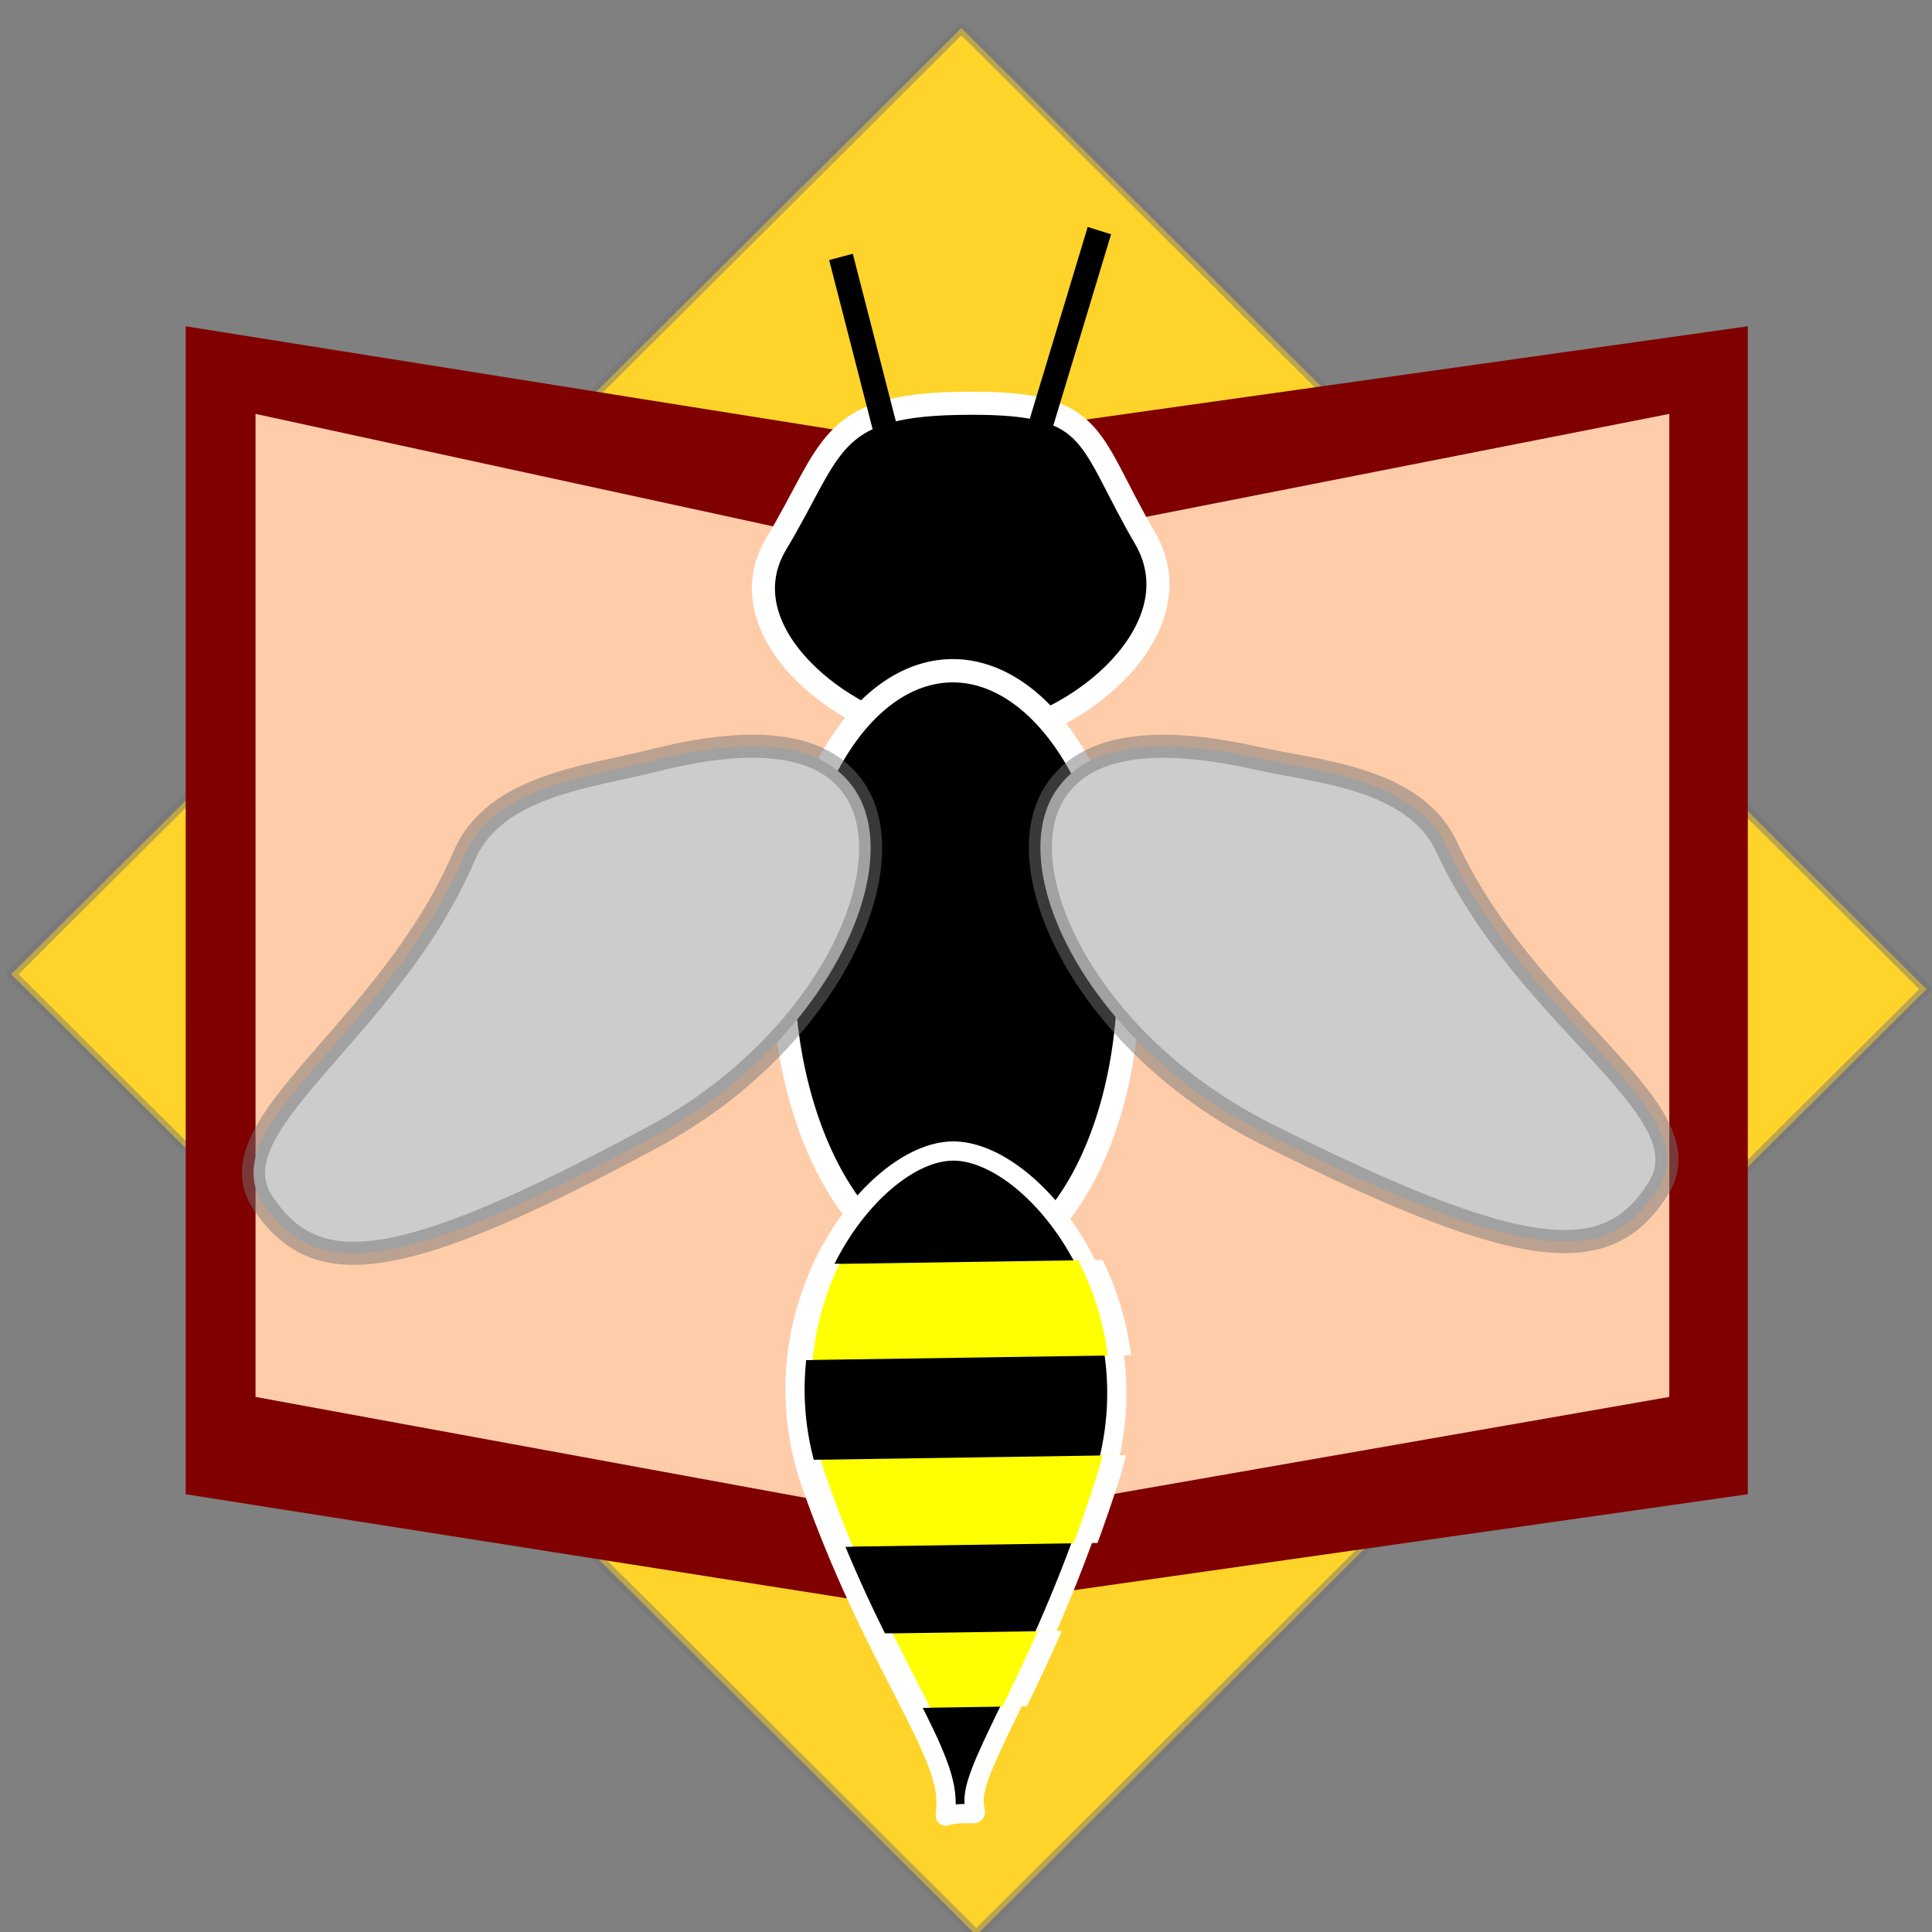 <?xml version="1.0" encoding="UTF-8" standalone="no"?>
<!-- Created with Inkscape (http://www.inkscape.org/) -->

<svg
   xmlns:dc="http://purl.org/dc/elements/1.1/"
   xmlns:cc="http://creativecommons.org/ns#"
   xmlns:rdf="http://www.w3.org/1999/02/22-rdf-syntax-ns#"
   xmlns:svg="http://www.w3.org/2000/svg"
   xmlns="http://www.w3.org/2000/svg"
   xmlns:sodipodi="http://sodipodi.sourceforge.net/DTD/sodipodi-0.dtd"
   xmlns:inkscape="http://www.inkscape.org/namespaces/inkscape"
   width="128"
   height="128"
   id="svg2"
   version="1.1"
   inkscape:version="0.48.4 r9939"
   sodipodi:docname="New document 1">
  <rect width="100%" height="100%" fill="#808080" stroke="none"/>
  <defs
     id="defs4">
    <clipPath
       clipPathUnits="userSpaceOnUse"
       id="clipPath3099">
      <g
         id="g3101">
        <rect
           inkscape:transform-center-y="-6.0609153"
           inkscape:transform-center-x="-4.0406102"
           transform="matrix(0.678,-0.735,0.735,0.678,0,0)"
           y="694.053"
           x="-683.03"
           height="36.365"
           width="7.576"
           id="rect3103"
           style="fill:#ffff00;fill-opacity:1;fill-rule:nonzero;stroke:#ffffff;stroke-width:1;stroke-linecap:round;stroke-linejoin:round;stroke-miterlimit:4;stroke-opacity:1;stroke-dasharray:none" />
        <rect
           inkscape:transform-center-y="-6.0609153"
           inkscape:transform-center-x="-4.0406102"
           transform="matrix(0.678,-0.735,0.735,0.678,0,0)"
           y="694.792"
           x="-669.299"
           height="36.365"
           width="7.576"
           id="rect3105"
           style="fill:#ffff00;fill-opacity:1;fill-rule:nonzero;stroke:#ffffff;stroke-width:1;stroke-linecap:round;stroke-linejoin:round;stroke-miterlimit:4;stroke-opacity:1;stroke-dasharray:none" />
        <rect
           inkscape:transform-center-y="-6.0609153"
           inkscape:transform-center-x="-4.0406102"
           transform="matrix(0.678,-0.735,0.735,0.678,0,0)"
           y="695.456"
           x="-696.849"
           height="36.365"
           width="7.576"
           id="rect3107"
           style="fill:#ffff00;fill-opacity:1;fill-rule:nonzero;stroke:#ffffff;stroke-width:1;stroke-linecap:round;stroke-linejoin:round;stroke-miterlimit:4;stroke-opacity:1;stroke-dasharray:none" />
        <rect
           inkscape:transform-center-y="-6.0609153"
           inkscape:transform-center-x="-4.0406102"
           transform="matrix(0.678,-0.735,0.735,0.678,0,0)"
           y="695.373"
           x="-655.025"
           height="36.365"
           width="7.576"
           id="rect3109"
           style="fill:#ffff00;fill-opacity:1;fill-rule:nonzero;stroke:#ffffff;stroke-width:1;stroke-linecap:round;stroke-linejoin:round;stroke-miterlimit:4;stroke-opacity:1;stroke-dasharray:none" />
      </g>
    </clipPath>
    <clipPath
       clipPathUnits="userSpaceOnUse"
       id="clipPath3194">
      <g
         id="g3196"
         transform="matrix(0.987,0,0,1.456,2.297,-1363.82)">
        <rect
           transform="translate(0,924.362)"
           y="55.857"
           x="51.964"
           height="4.107"
           width="16.071"
           id="rect3198"
           style="fill:#ffff00;fill-opacity:1;fill-rule:nonzero;stroke:#ffffff;stroke-width:1;stroke-linecap:round;stroke-linejoin:round;stroke-miterlimit:4;stroke-opacity:1;stroke-dasharray:none" />
        <rect
           transform="translate(0,924.362)"
           y="64.25"
           x="51.786"
           height="3.75"
           width="16.429"
           id="rect3200"
           style="fill:#ffff00;fill-opacity:1;fill-rule:nonzero;stroke:#ffffff;stroke-width:1;stroke-linecap:round;stroke-linejoin:round;stroke-miterlimit:4;stroke-opacity:1;stroke-dasharray:none" />
        <rect
           transform="translate(0,924.362)"
           y="71.75"
           x="54.643"
           height="3.214"
           width="11.607"
           id="rect3202"
           style="fill:#ffff00;fill-opacity:1;fill-rule:nonzero;stroke:#ffffff;stroke-width:1;stroke-linecap:round;stroke-linejoin:round;stroke-miterlimit:4;stroke-opacity:1;stroke-dasharray:none" />
      </g>
    </clipPath>
  </defs>
  <sodipodi:namedview
     id="base"
     pagecolor="#ffffff"
     bordercolor="#666666"
     borderopacity="1.0"
     inkscape:pageopacity="0.0"
     inkscape:pageshadow="2"
     inkscape:zoom="0.98994949"
     inkscape:cx="18.656134"
     inkscape:cy="40.648113"
     inkscape:document-units="px"
     inkscape:current-layer="layer1"
     showgrid="false"
     inkscape:window-width="494"
     inkscape:window-height="473"
     inkscape:window-x="110"
     inkscape:window-y="129"
     inkscape:window-maximized="0" />
  <g
     inkscape:label="Layer 1"
     inkscape:groupmode="layer"
     id="layer1"
     transform="translate(0,-924.362)">
    <rect
       style="fill:#ffd42a;fill-opacity:1;fill-rule:nonzero;stroke:#747474;stroke-width:0.689;stroke-linecap:round;stroke-linejoin:round;stroke-miterlimit:4;stroke-opacity:0.491;stroke-dasharray:none"
       id="rect4088"
       width="90.185"
       height="88.792"
       x="700.885"
       y="611.048"
       transform="matrix(0.709,0.706,-0.709,0.706,0,0)" />
    <g
       id="g4090"
       transform="translate(-2.02,-0.505)">
      <path
         sodipodi:nodetypes="ccccccc"
         inkscape:connector-curvature="0"
         id="rect4070"
         d="m 14.324,946.485 48.567,7.738 54.927,-7.738 0,77.38 -54.349,7.738 -49.146,-7.738 z"
         style="fill:#800000;fill-opacity:1;fill-rule:nonzero;stroke:none" />
      <path
         sodipodi:nodetypes="ccccccc"
         inkscape:connector-curvature="0"
         id="rect4072"
         d="m 18.949,952.289 44.52,9.672 49.146,-9.672 0,65.128 -47.989,8.383 -45.676,-8.383 z"
         style="fill:#ffccaa;fill-opacity:1;fill-rule:nonzero;stroke:none" />
    </g>
    <g
       id="g4078"
       transform="translate(0.253,0.758)">
      <path
         sodipodi:nodetypes="sssss"
         inkscape:connector-curvature="0"
         id="path3137"
         d="m 75.612,959.265 c 3.666,6.291 -5.275,13.33 -12.022,13.43 -6.747,0.099 -16.156,-6.83 -12.413,-13.069 3.737,-6.228 3.398,-9.124 11.948,-9.294 9.439,-0.188 8.431,1.974 12.487,8.934 z"
         style="fill:#000000;fill-opacity:1;fill-rule:nonzero;stroke:#ffffff;stroke-width:1.528;stroke-linecap:round;stroke-linejoin:round;stroke-miterlimit:4;stroke-opacity:1" />
      <path
         transform="matrix(1.512,-0.022,0.023,1.543,-30.434,915.281)"
         d="m 68.69,47.945 a 7.576,12.879 0 1 1 -15.152,0 7.576,12.879 0 1 1 15.152,0 z"
         sodipodi:ry="12.879445"
         sodipodi:rx="7.5761442"
         sodipodi:cy="47.945412"
         sodipodi:cx="61.114227"
         id="path3139"
         style="fill:#000000;fill-opacity:1;fill-rule:nonzero;stroke:#ffffff;stroke-width:1;stroke-linecap:round;stroke-linejoin:round;stroke-miterlimit:4;stroke-opacity:1;stroke-dasharray:none"
         sodipodi:type="arc" />
      <path
         sodipodi:nodetypes="sssssss"
         inkscape:connector-curvature="0"
         id="path3143"
         d="m 72.838,1021.67 c -3.896,12.277 -8.572,18.599 -8.56,21.218 0.005,1.033 0.481,0.857 -0.787,0.875 -1.609,0.024 -0.98,0.743 -1.074,-1.032 -0.192,-3.645 -5.021,-9.639 -8.92,-20.776 -3.998,-11.419 4.006,-22.014 9.347,-22.093 5.341,-0.079 13.653,10.276 9.994,21.808 z"
         style="fill:#000000;fill-opacity:1;fill-rule:nonzero;stroke:#ffffff;stroke-width:1.274;stroke-linecap:round;stroke-linejoin:round;stroke-miterlimit:4;stroke-opacity:1" />
      <path
         sodipodi:nodetypes="ssssss"
         inkscape:connector-curvature="0"
         id="path3147"
         d="m 56.377,975.916 c 3.454,5.151 -1.75,16.766 -13.353,23.014 -17.105,9.211 -22.406,9.511 -25.859,4.36 -3.454,-5.151 8.315,-11.253 13.353,-23.014 1.991,-4.648 8.39,-5.23 12.404,-6.252 6.581,-1.675 11.31,-1.308 13.455,1.892 z"
         style="fill:#cccccc;fill-opacity:1;fill-rule:nonzero;stroke:#747474;stroke-width:1.528;stroke-linecap:round;stroke-linejoin:round;stroke-miterlimit:4;stroke-opacity:0.491" />
      <path
         clip-path="url(#clipPath3194)"
         sodipodi:nodetypes="sssssss"
         inkscape:connector-curvature="0"
         id="path3143-7"
         d="m 68.185,76.987 c -2.661,11.525 -5.774,17.423 -5.792,19.893 -0.007,0.974 0.306,0.815 -0.522,0.815 -1.051,0 -0.647,0.687 -0.691,-0.988 -0.09,-3.441 -3.184,-9.161 -5.622,-19.72 -2.5,-10.826 2.827,-20.708 6.313,-20.708 3.487,0 8.813,9.882 6.313,20.708 z"
         style="fill:#ffff00;fill-opacity:1;fill-rule:nonzero;stroke:#ffffff;stroke-width:1;stroke-linecap:round;stroke-linejoin:round;stroke-miterlimit:4;stroke-opacity:1"
         transform="matrix(1.532,-0.023,0.016,1.06,-32.533,941.461)" />
      <rect
         transform="matrix(0.966,-0.258,0.249,0.969,0,0)"
         y="922.679"
         x="-181.228"
         height="14.451"
         width="1.622"
         id="rect4028"
         style="fill:#000000;fill-opacity:1;fill-rule:nonzero;stroke:none" />
      <rect
         transform="matrix(0.954,0.3,-0.289,0.957,0,0)"
         y="874.2"
         x="340.099"
         height="14.44"
         width="1.623"
         id="rect4028-2"
         style="fill:#000000;fill-opacity:1;fill-rule:nonzero;stroke:none" />
      <path
         sodipodi:nodetypes="ssssss"
         inkscape:connector-curvature="0"
         id="path3147-4"
         d="m 69.618,976.126 c -3.3,5.251 2.243,16.707 14.025,22.611 17.369,8.703 22.676,8.847 25.977,3.596 3.3,-5.251 -8.643,-11.003 -14.025,-22.611 -2.127,-4.587 -8.541,-4.981 -12.583,-5.884 -6.628,-1.48 -11.343,-0.974 -13.393,2.288 z"
         style="fill:#cccccc;fill-opacity:1;fill-rule:nonzero;stroke:#747474;stroke-width:1.528;stroke-linecap:round;stroke-linejoin:round;stroke-miterlimit:4;stroke-opacity:0.491" />
    </g>
  </g>
</svg>

